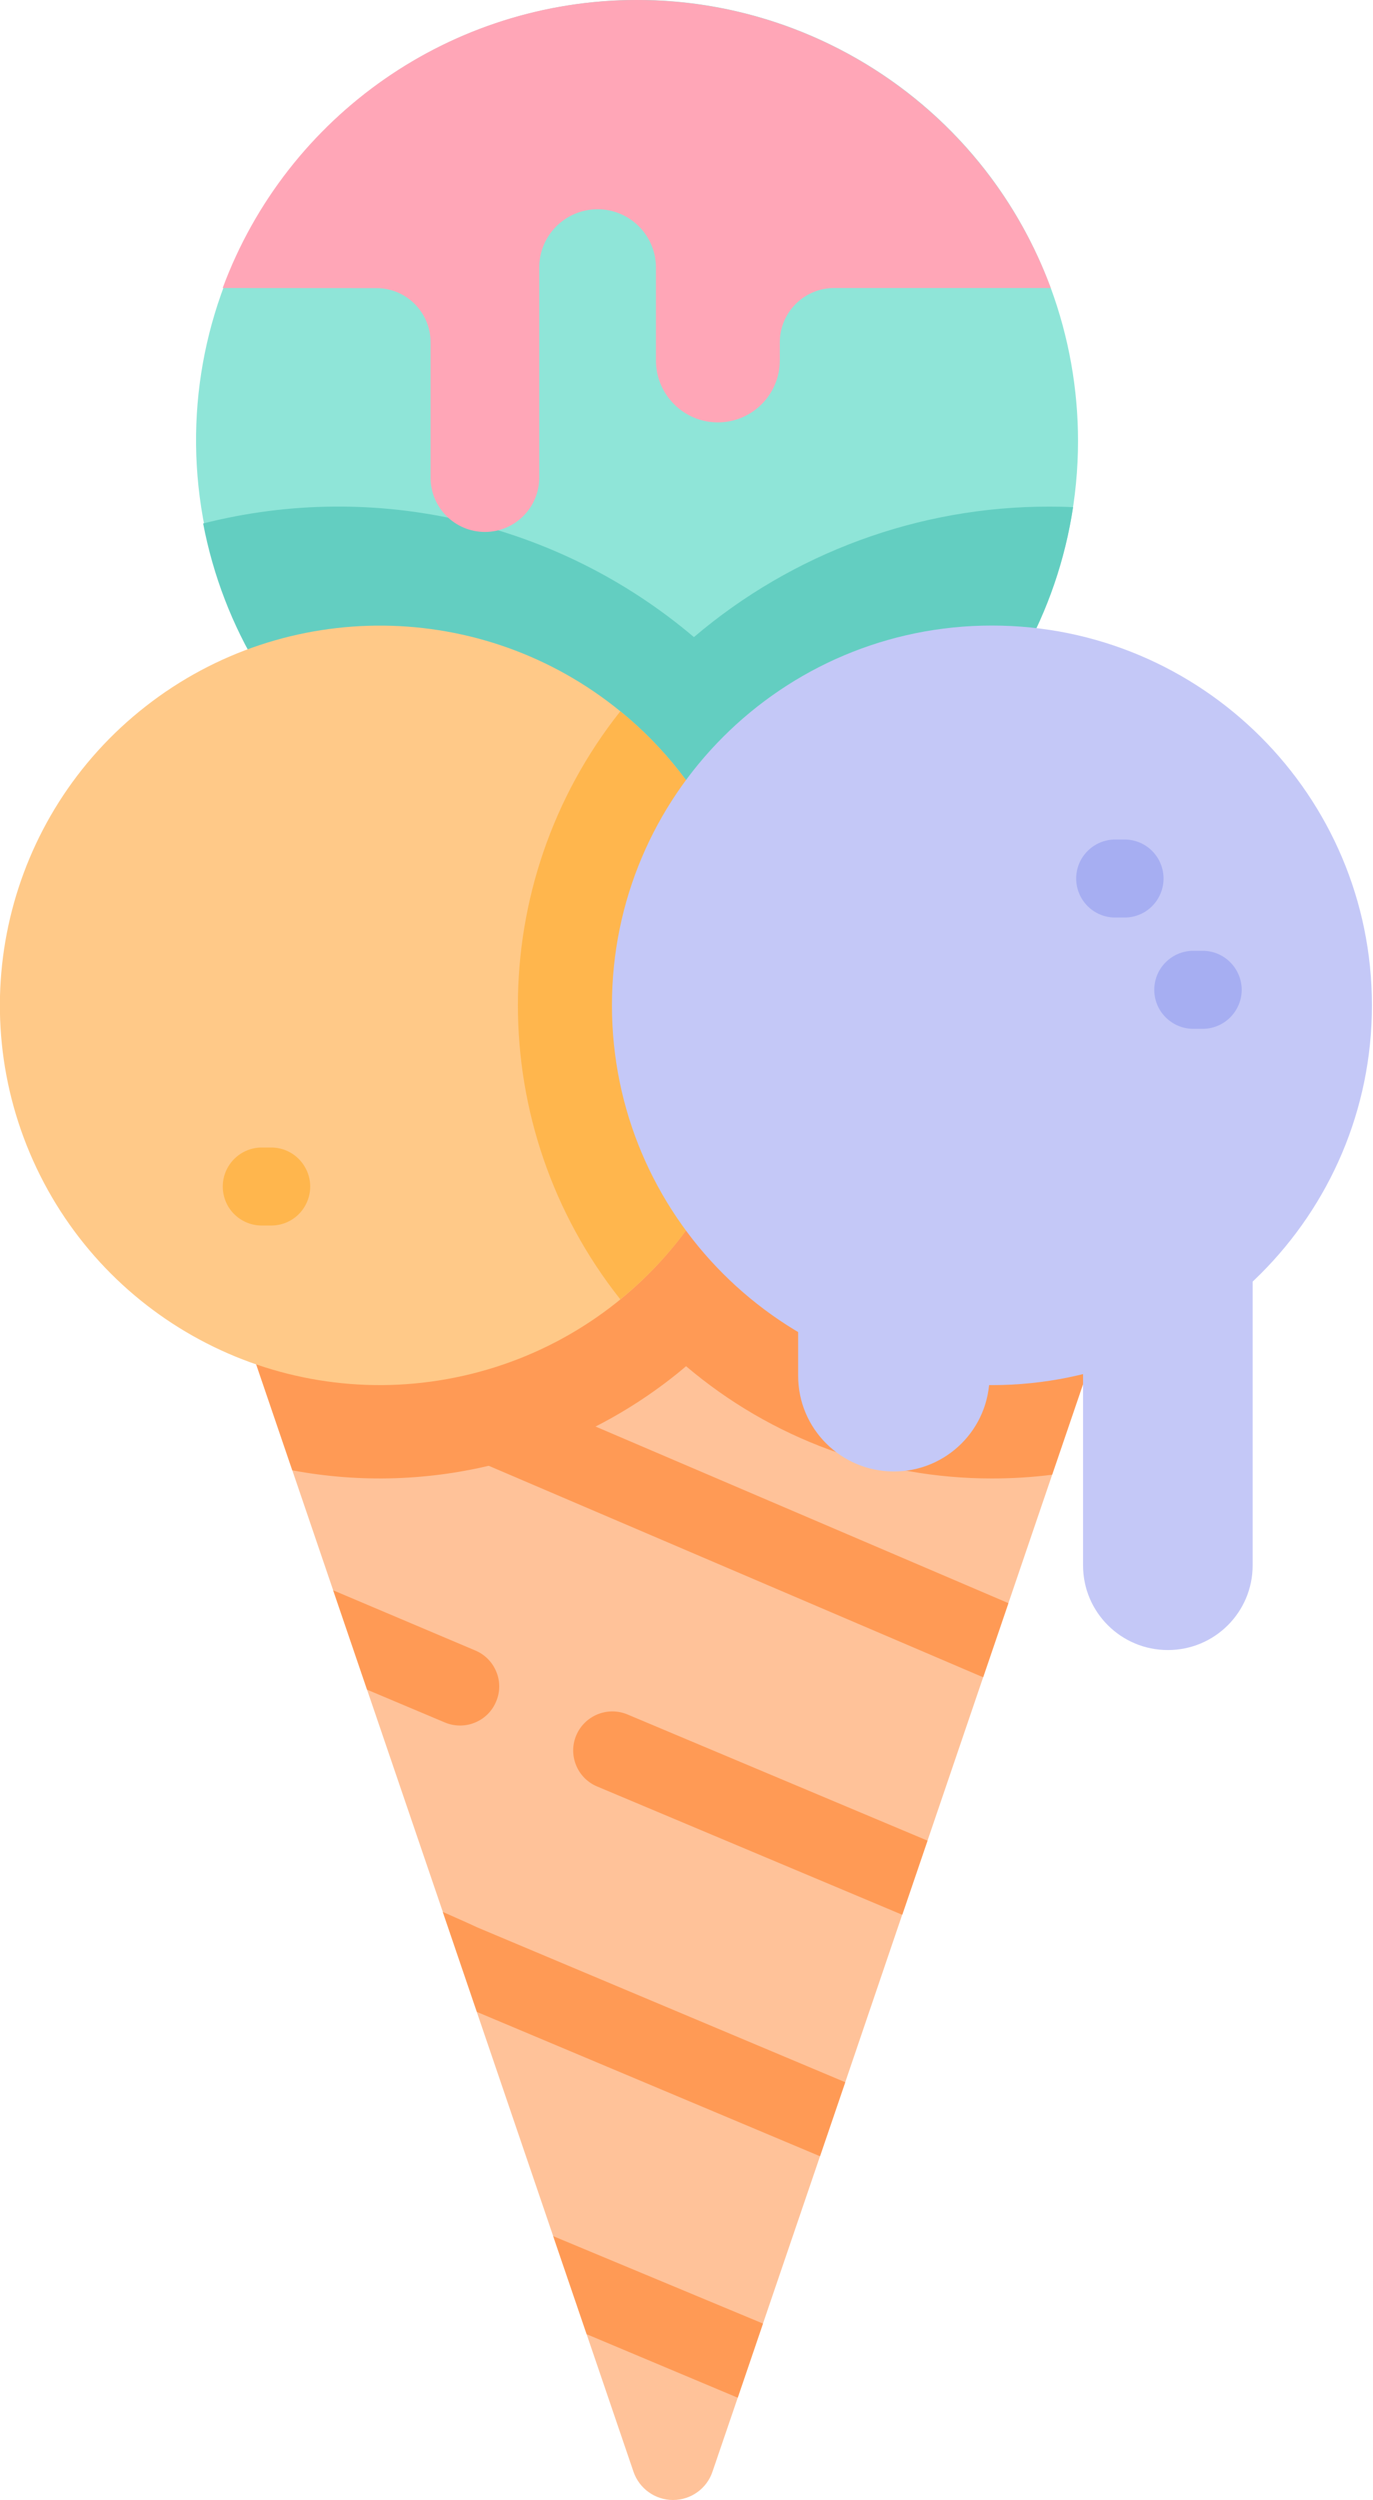 <?xml version="1.0" encoding="UTF-8"?>
<svg xmlns="http://www.w3.org/2000/svg" xmlns:xlink="http://www.w3.org/1999/xlink" width="50" height="91" viewBox="0 0 50 91" version="1.1">
<g id="surface1">
<path style=" stroke:none;fill-rule:nonzero;fill:rgb(100%,76.078%,60%);fill-opacity:1;" d="M 42.875 40.324 L 38.316 53.68 L 36.723 58.355 L 35.805 61.047 L 33.777 67 L 32.855 69.695 L 30.781 75.793 L 29.863 78.484 L 27.785 84.578 L 26.867 87.273 L 25.945 89.973 C 25.738 90.586 25.16 91 24.508 91 C 23.859 91 23.281 90.586 23.07 89.973 L 21.363 84.965 L 20.145 81.395 L 17.363 73.234 L 16.125 69.594 L 16.125 69.59 L 13.367 61.504 L 12.133 57.887 L 10.645 53.52 L 6.145 40.324 Z M 42.875 40.324 "/>
<path style=" stroke:none;fill-rule:nonzero;fill:rgb(100%,60.392%,33.333%);fill-opacity:1;" d="M 42.871 40.324 L 38.316 53.68 C 37.59 53.773 36.855 53.816 36.121 53.816 C 32.043 53.82 28.094 52.371 24.984 49.73 C 24.906 49.797 24.824 49.863 24.746 49.93 C 20.805 53.145 15.645 54.457 10.645 53.52 L 6.145 40.324 Z M 42.871 40.324 "/>
<path style=" stroke:none;fill-rule:nonzero;fill:rgb(100%,60.392%,33.333%);fill-opacity:1;" d="M 36.723 58.355 L 35.805 61.047 C 35.773 61.039 35.738 61.023 35.707 61.012 L 13.934 51.703 C 13.234 51.379 12.918 50.559 13.223 49.852 C 13.527 49.145 14.336 48.809 15.055 49.09 Z M 36.723 58.355 "/>
<path style=" stroke:none;fill-rule:nonzero;fill:rgb(56.078%,89.804%,84.706%);fill-opacity:1;" d="M 39.258 16.055 C 39.254 24.363 32.895 31.289 24.609 32.02 C 16.32 32.746 8.852 27.035 7.391 18.855 C 5.93 10.676 10.965 2.734 18.996 0.559 C 27.023 -1.617 35.387 2.691 38.266 10.484 C 38.922 12.27 39.258 14.152 39.258 16.055 Z M 39.258 16.055 "/>
<path style=" stroke:none;fill-rule:nonzero;fill:rgb(38.824%,80.784%,75.686%);fill-opacity:1;" d="M 38.211 18.441 C 33.469 18.434 28.879 20.121 25.27 23.191 C 20.332 19.004 13.672 17.461 7.398 19.055 C 8.863 26.738 15.66 32.25 23.488 32.105 C 31.32 31.957 37.906 26.195 39.078 18.461 C 38.793 18.445 38.5 18.441 38.211 18.441 Z M 38.211 18.441 "/>
<path style=" stroke:none;fill-rule:nonzero;fill:rgb(100%,65.098%,71.765%);fill-opacity:1;" d="M 38.266 10.484 L 30.375 10.484 C 29.285 10.484 28.398 11.371 28.398 12.461 L 28.398 13.121 C 28.398 14.363 27.387 15.375 26.141 15.375 C 24.898 15.375 23.887 14.363 23.887 13.121 L 23.887 9.738 C 23.887 8.566 22.934 7.617 21.762 7.617 C 20.59 7.617 19.637 8.566 19.637 9.738 L 19.637 17.387 C 19.637 18.477 18.75 19.363 17.66 19.363 C 16.566 19.363 15.68 18.477 15.68 17.387 L 15.68 12.461 C 15.68 11.371 14.797 10.484 13.703 10.488 L 8.109 10.484 C 10.445 4.184 16.461 0 23.188 0 C 29.914 0 35.93 4.184 38.266 10.484 Z M 38.266 10.484 "/>
<path style=" stroke:none;fill-rule:nonzero;fill:rgb(100%,78.824%,53.333%);fill-opacity:1;" d="M 27.676 36.594 C 27.676 43.059 23.188 48.66 16.875 50.078 C 10.562 51.5 4.105 48.359 1.332 42.52 C -1.441 36.676 0.207 29.695 5.305 25.711 C 10.398 21.727 17.578 21.801 22.59 25.891 C 25.812 28.512 27.68 32.445 27.676 36.594 Z M 27.676 36.594 "/>
<path style=" stroke:none;fill-rule:nonzero;fill:rgb(100%,71.373%,30.196%);fill-opacity:1;" d="M 27.676 36.594 C 27.68 40.742 25.812 44.676 22.59 47.297 C 17.617 41.023 17.617 32.16 22.59 25.891 C 25.812 28.512 27.68 32.445 27.676 36.594 Z M 27.676 36.594 "/>
<path style=" stroke:none;fill-rule:nonzero;fill:rgb(76.863%,78.431%,96.863%);fill-opacity:1;" d="M 49.961 36.594 C 49.961 44.227 43.766 50.418 36.121 50.418 C 28.48 50.418 22.285 44.227 22.285 36.594 C 22.285 28.961 28.48 22.77 36.121 22.77 C 43.766 22.77 49.961 28.961 49.961 36.594 Z M 49.961 36.594 "/>
<path style=" stroke:none;fill-rule:nonzero;fill:rgb(65.098%,68.235%,94.902%);fill-opacity:1;" d="M 40.91 33.398 L 40.652 33.398 C 40.137 33.414 39.652 33.148 39.387 32.699 C 39.125 32.254 39.125 31.703 39.387 31.258 C 39.652 30.812 40.137 30.543 40.652 30.559 L 40.91 30.559 C 41.43 30.543 41.914 30.812 42.176 31.258 C 42.438 31.703 42.438 32.254 42.176 32.699 C 41.914 33.148 41.43 33.414 40.91 33.398 Z M 40.91 33.398 "/>
<path style=" stroke:none;fill-rule:nonzero;fill:rgb(65.098%,68.235%,94.902%);fill-opacity:1;" d="M 43.754 37.449 L 43.496 37.449 C 42.98 37.465 42.496 37.195 42.23 36.75 C 41.969 36.305 41.969 35.754 42.23 35.309 C 42.496 34.863 42.98 34.594 43.496 34.609 L 43.754 34.609 C 44.273 34.594 44.758 34.863 45.02 35.309 C 45.285 35.754 45.285 36.305 45.02 36.75 C 44.758 37.195 44.273 37.465 43.754 37.449 Z M 43.754 37.449 "/>
<path style=" stroke:none;fill-rule:nonzero;fill:rgb(100%,71.373%,30.196%);fill-opacity:1;" d="M 9.832 44.609 L 9.574 44.609 C 9.059 44.625 8.574 44.359 8.309 43.914 C 8.047 43.465 8.047 42.914 8.309 42.469 C 8.574 42.023 9.059 41.754 9.574 41.77 L 9.832 41.77 C 10.352 41.754 10.836 42.023 11.098 42.469 C 11.363 42.914 11.363 43.465 11.098 43.914 C 10.836 44.359 10.352 44.625 9.832 44.609 Z M 9.832 44.609 "/>
<path style=" stroke:none;fill-rule:nonzero;fill:rgb(100%,60.392%,33.333%);fill-opacity:1;" d="M 33.777 67 L 32.859 69.695 C 32.824 69.688 32.797 69.676 32.766 69.66 L 21.734 65.023 C 21.016 64.715 20.684 63.887 20.984 63.168 C 21.289 62.449 22.117 62.105 22.84 62.402 Z M 33.777 67 "/>
<path style=" stroke:none;fill-rule:nonzero;fill:rgb(100%,60.392%,33.333%);fill-opacity:1;" d="M 18.066 61.938 C 17.922 62.285 17.645 62.562 17.293 62.703 C 16.945 62.848 16.551 62.844 16.203 62.699 L 13.367 61.504 L 12.133 57.887 L 17.309 60.078 C 17.656 60.223 17.934 60.504 18.074 60.852 C 18.219 61.199 18.215 61.594 18.066 61.938 Z M 18.066 61.938 "/>
<path style=" stroke:none;fill-rule:nonzero;fill:rgb(100%,60.392%,33.333%);fill-opacity:1;" d="M 30.781 75.793 L 29.863 78.484 C 29.832 78.473 29.797 78.465 29.77 78.449 L 17.367 73.234 L 16.125 69.594 C 16.715 69.855 17.184 70.062 17.359 70.148 Z M 30.781 75.793 "/>
<path style=" stroke:none;fill-rule:nonzero;fill:rgb(100%,60.392%,33.333%);fill-opacity:1;" d="M 27.785 84.578 L 26.867 87.273 C 26.836 87.266 26.801 87.254 26.773 87.238 L 21.363 84.965 L 21.363 84.961 L 20.145 81.395 Z M 27.785 84.578 "/>
<path style=" stroke:none;fill-rule:nonzero;fill:rgb(76.863%,78.431%,96.863%);fill-opacity:1;" d="M 29.066 43.41 L 29.066 50.082 C 29.066 52.004 30.629 53.562 32.551 53.562 C 34.477 53.562 36.035 52.004 36.035 50.082 L 36.035 50.008 C 36.035 49.066 36.801 48.305 37.738 48.305 C 38.68 48.305 39.441 49.066 39.441 50.008 L 39.441 56.98 C 39.441 58.684 40.824 60.062 42.531 60.062 C 44.234 60.062 45.617 58.684 45.617 56.98 L 45.617 38.914 Z M 29.066 43.41 "/>
</g>
</svg>
